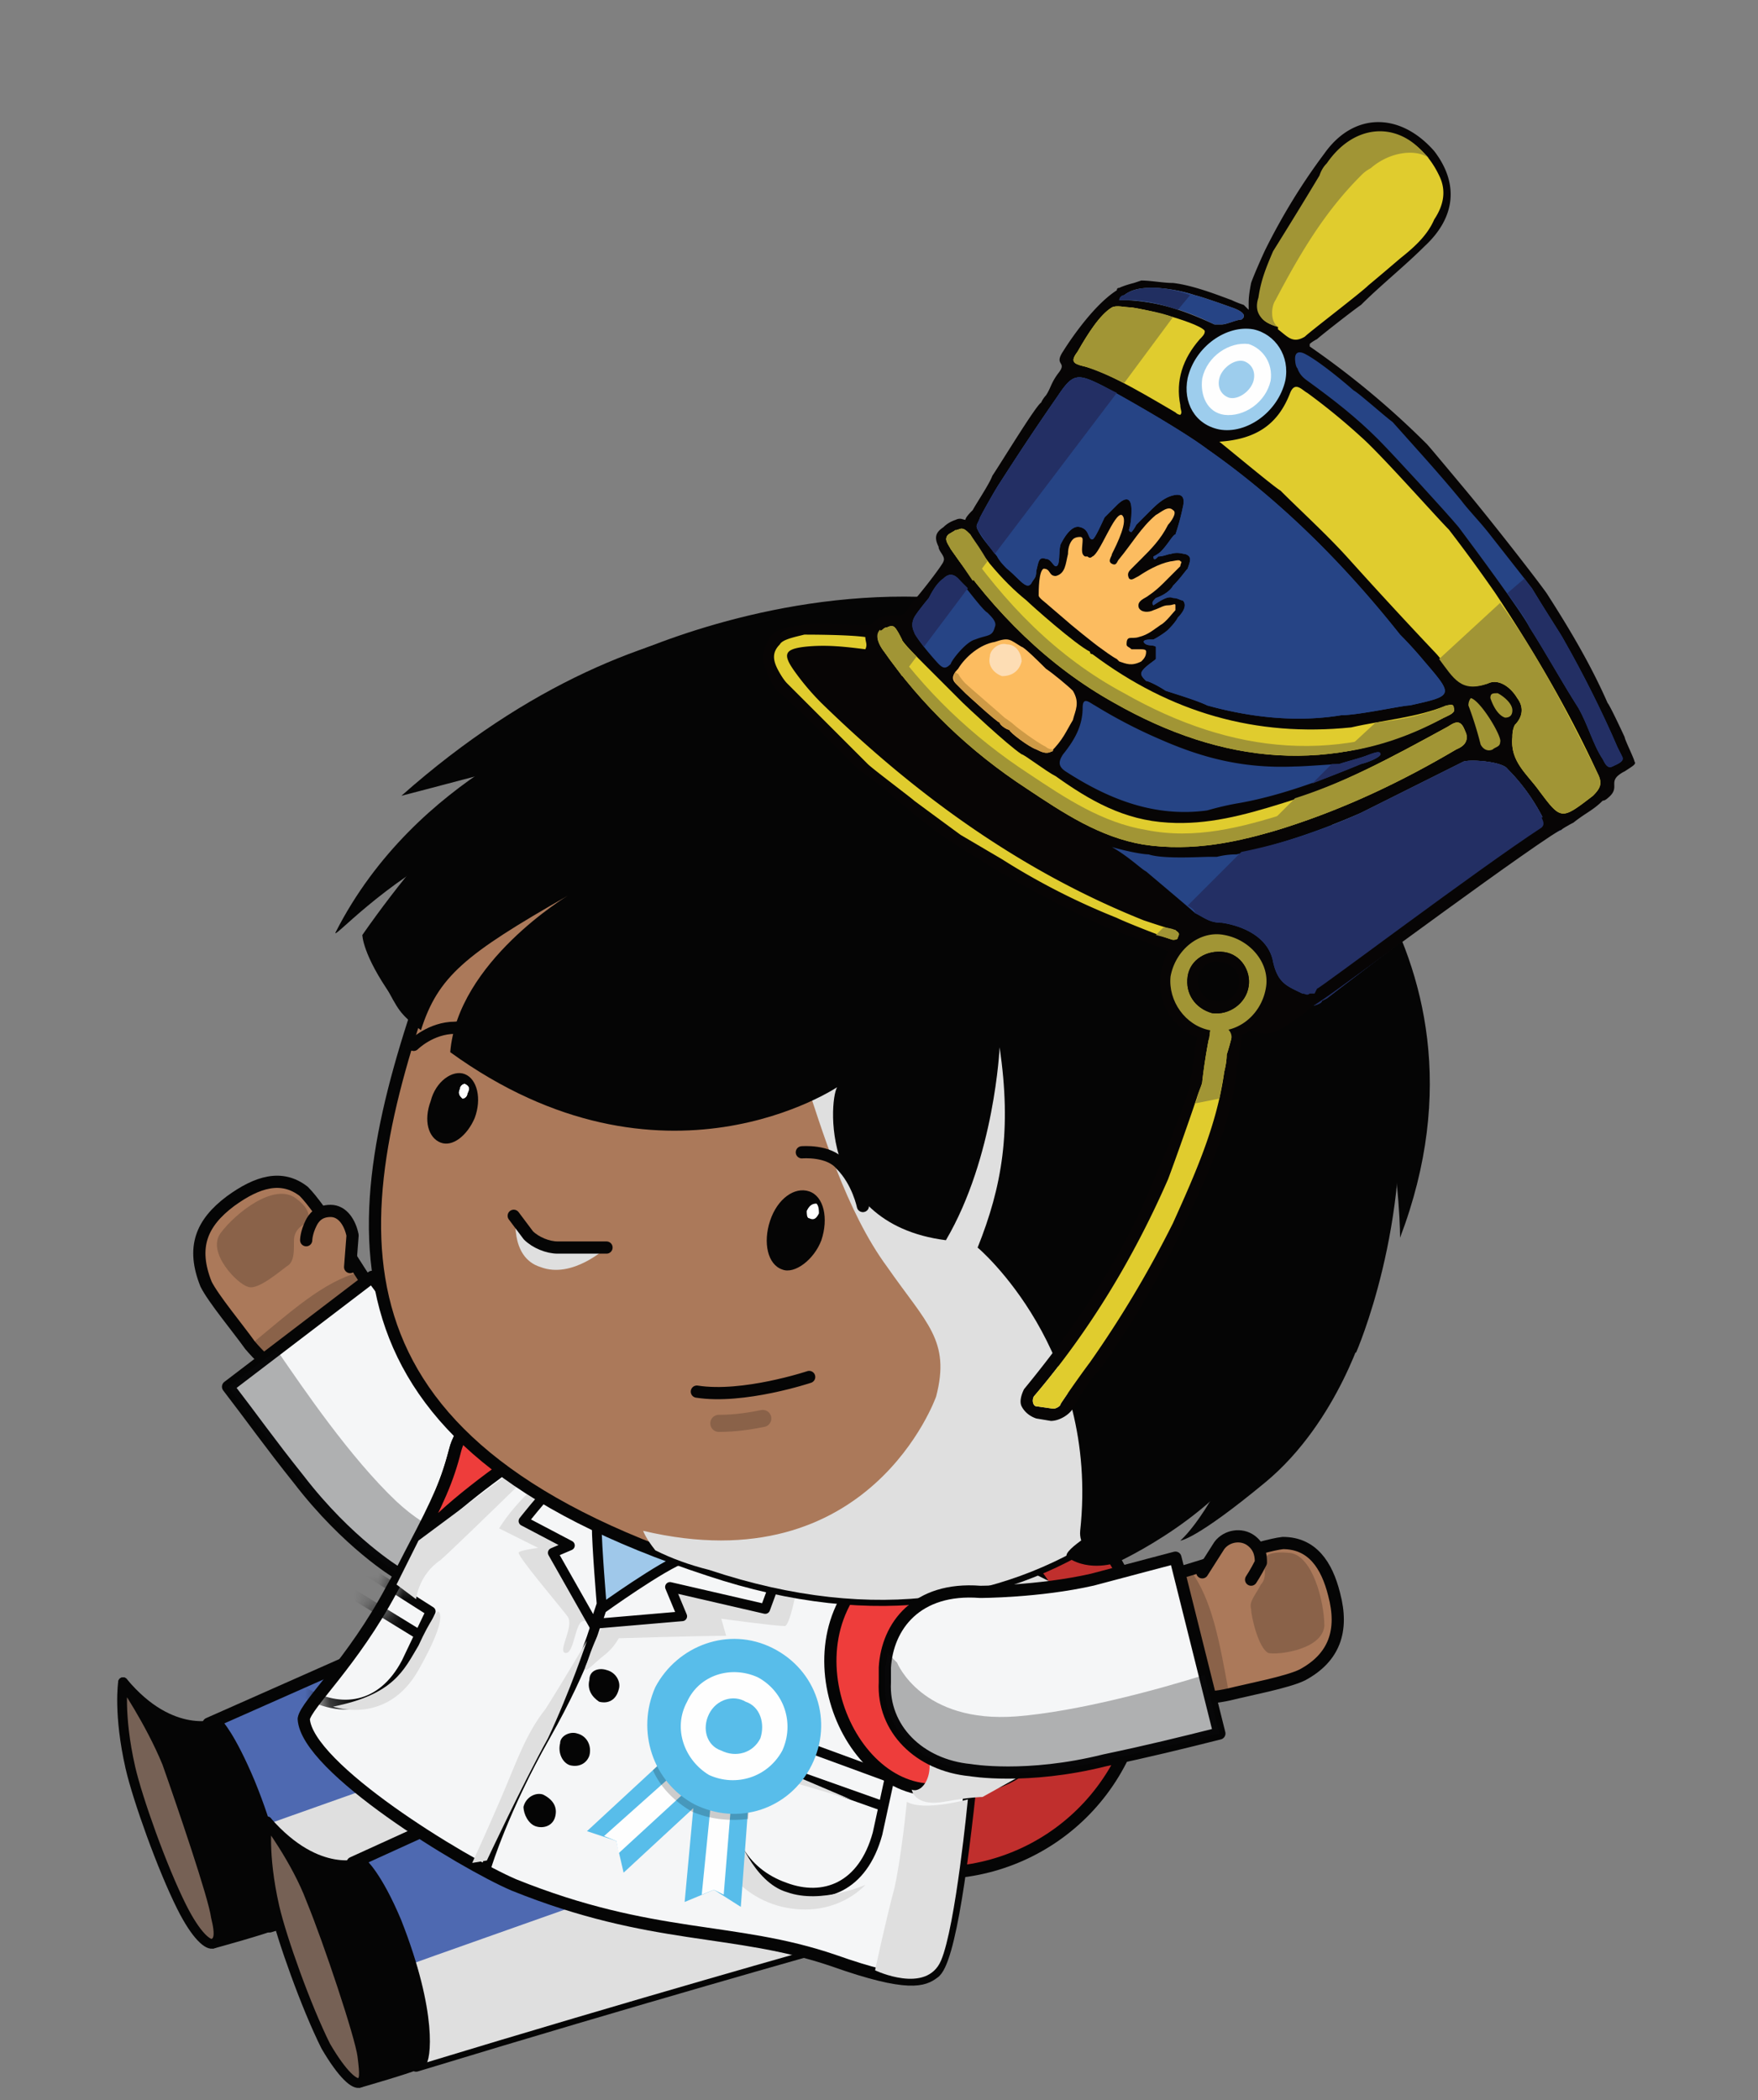 <svg xmlns="http://www.w3.org/2000/svg" width="72" height="86" fill="none" viewBox="0 0 72 86">
  <rect x="0" y="0" width="72" height="86" fill="#808080" stroke="none"/>
  <g class="5-25-ilus">
    <g class="ilustracion">
      <g class="cuerpo">
        <g class="&lt;Group&gt;">
          <g class="&lt;Group&gt;">
            <g class="&lt;Group&gt;">
              <g class="&lt;Group&gt;">
                <path fill="#AB795A" stroke="#050505" stroke-linecap="round" stroke-linejoin="round" stroke-width=".5" d="M14.94 52.388c-.4-.6-1.8-2.9-2.5-3.6-.9-.7-1.9-.4-3 .4-1.2.9-1.6 1.9-1 3.4.3.6 1.3 1.8 1.8 2.5.6.7 2.1 2.3 4 1 1.9-1.3 1.2-3.1.7-3.7Z" class="&lt;Path&gt;"/>
                <path fill="#050505" d="M10.24 55.088c.6.7 2.1 2.3 4 1 1.9-1.3 1-3.3.5-4-1.5.4-2.8 1.6-4.5 3Z" class="&lt;Path&gt;" opacity=".2" style="mix-blend-mode:multiply"/>
              </g>
            </g>
            <g class="&lt;Group&gt;">
              <g class="&lt;Path&gt;">
                <path fill="#AB795A" d="m14.34 51.888.1-1.3c-.1-.5-.4-1-.9-1s-.7.3-.8.5c-.2.4-.2.7-.2.7"/>
                <path stroke="#050505" stroke-linecap="round" stroke-linejoin="round" stroke-width=".5" d="m14.34 51.888.1-1.3c-.1-.5-.4-1-.9-1s-.7.3-.8.5c-.2.4-.2.7-.2.7"/>
              </g>
            </g>
            <path fill="#050505" d="M12.54 50.088s-.5.2-.5.7c0 .5 0 .8-.2 1-.3.2-1.3 1.1-1.7.9-.4-.1-1.7-1.4-1.1-2.2.6-.8 2.2-2.1 3.1-1.4.8.6.4 1 .4 1Z" class="&lt;Path&gt;" opacity=".2" style="mix-blend-mode:multiply"/>
          </g>
        </g>
        <g class="&lt;Group&gt;">
          <path fill="#F5F6F7" stroke="#050505" stroke-linecap="round" stroke-linejoin="round" stroke-width=".5" d="M9.34 56.788c1 1.3 1.7 2.3 2.9 3.8 2 2.6 4 3.8 4 3.8 1.8 1.2 3.9.9 5-.6l.3-.5c1-1.3 1.1-3.3-.9-4.8 0 0-1.9-1.5-3.3-3.4l-2.1-2.8-5.9 4.5Z" class="&lt;Path&gt;"/>
          <path fill="#0A0C0F" d="M9.34 56.788c1 1.3 1.7 2.3 2.9 3.8 2 2.6 4 3.8 4 3.8 1.8 1.2 3.9.9 5-.6l.3-.5c.133-.134.266-.3.4-.5-.4.1-.6.1-.6.1s-2.3 1.2-5.1-1.4c-1.9-1.8-3.8-4.6-4.9-6.2l-2 1.5Z" class="&lt;Path&gt;" opacity=".3"/>
        </g>
        <g class="&lt;Group&gt;">
          <path fill="#4E69B1" stroke="#050505" stroke-linecap="round" stroke-linejoin="round" stroke-width=".5" d="m16.44 67.088-7.9 3.5s-.6 5 2.5 8.3c9.2-2.8 16.8-4.9 16.8-4.9s1.1-1.6-3.2-4.2c-3.7-2.4-8.2-2.7-8.2-2.7Z" class="&lt;Path&gt;"/>
          <path fill="#DFDFDF" d="M24.74 69.788c-4.1 1.5-13.5 4.8-15.7 5.6.4 1.2 1 2.4 2 3.5 9.2-2.8 16.8-4.9 16.8-4.9s1.1-1.6-3.1-4.2Z" class="&lt;Path&gt;" style="mix-blend-mode:multiply"/>
          <g class="&lt;Group&gt;">
            <path fill="#050505" stroke="#050505" stroke-linecap="round" stroke-linejoin="round" stroke-width=".4" d="M8.94 70.588s-1.9.7-3.9-1.7l3.7 10.7s2.2-.6 2.6-.8c.1 0 .5-1.9-1.1-5.8-.8-1.9-1.3-2.4-1.3-2.4Z" class="&lt;Path&gt;"/>
            <path fill="#766155" stroke="#050505" stroke-linecap="round" stroke-linejoin="round" stroke-width=".4" d="M5.04 68.888s1.1 1.6 1.8 3.3c.6 1.7 1.9 5.5 2 6.3.2.8.1 1-.1 1.1-.2.1-.7-.3-1.3-1.5-.8-1.6-1.8-4.4-2.1-5.7-.5-2.2-.3-3.5-.3-3.5Z" class="&lt;Path&gt;"/>
          </g>
        </g>
        <g class="&lt;Group&gt;">
          <path fill="#4E69B1" stroke="#050505" stroke-linecap="round" stroke-linejoin="round" stroke-width=".5" d="m22.34 72.688-7.9 3.6s-.5 5 2.6 8.3c9.2-2.8 16.7-4.9 16.7-4.9s1.2-1.6-3.1-4.2c-3.7-2.4-8.3-2.8-8.3-2.8Z" class="&lt;Path&gt;"/>
          <path fill="#DFDFDF" d="M30.74 75.488c-4.1 1.5-13.6 4.8-15.7 5.6.3 1.2 1 2.4 2 3.5 9.2-2.8 16.7-4.9 16.7-4.9s1.1-1.6-3-4.2Z" class="&lt;Path&gt;" style="mix-blend-mode:multiply"/>
          <g class="&lt;Group&gt;">
            <path fill="#050505" stroke="#050505" stroke-linecap="round" stroke-linejoin="round" stroke-width=".4" d="M14.84 76.288s-1.8.7-3.9-1.7l3.8 10.7s2.1-.6 2.5-.8c.2-.1.5-2-1-5.8-.8-1.9-1.4-2.4-1.4-2.4Z" class="&lt;Path&gt;"/>
            <path fill="#766155" stroke="#050505" stroke-linecap="round" stroke-linejoin="round" stroke-width=".4" d="M10.94 74.588s1.2 1.6 1.8 3.2c.7 1.7 2 5.6 2.1 6.4.1.8.1 1-.1 1.1-.2.1-.7-.3-1.4-1.5-.8-1.6-1.8-4.4-2.1-5.7-.5-2.2-.3-3.5-.3-3.5Z" class="&lt;Path&gt;"/>
          </g>
        </g>
        <g class="&lt;Group&gt;">
          <path fill="#C02F2D" stroke="#050505" stroke-linecap="round" stroke-linejoin="round" stroke-width=".5" d="M30.34 65.388c-1.6 4.4.7 9.3 5.1 10.8 4.5 1.6 9.3-.7 10.9-5.1 1.6-4.4-.7-9.3-5.2-10.9-4.4-1.5-9.2.8-10.8 5.2Z" class="&lt;Path&gt;"/>
          <g class="&lt;Group&gt;">
            <path fill="#F5F6F7" stroke="#050505" stroke-linecap="round" stroke-linejoin="round" stroke-width=".5" d="M30.84 58.287c-4.9-1.3-6.7-1.2-8-1.3-1.6-.1-3.8.8-4.2 2.4-.4 1.5-.8 2.5-2.6 5.7-1.6 3-3.5 4.7-3.6 5.3.1 2 6.5 5.9 8.6 6.8 5.7 2.3 9 1.7 13.1 3.1 3.1 1.1 3.7.8 4.1.5 1.3-.8 2.3-17.4 2.3-17.4s-.3-.6-1.3-1.5c-1.7-1.4-6.4-3.1-8.4-3.6Z" class="&lt;Path&gt;"/>
            <g class="&lt;Group&gt;">
              <path stroke="#050505" stroke-linecap="round" stroke-linejoin="round" stroke-width=".4" d="M29.94 72.988c-.5 2.1.5 3.7 2.2 4.3 1.6.6 3.2 0 3.8-2.2l.5-2.3-6-2.2-.5 2.4Z" class="&lt;Path&gt;"/>
              <g class="&lt;Path&gt;">
                <path fill="#EE3D3B" d="m30.04 71.788 6.2 2.2Z"/>
                <path stroke="#050505" stroke-linejoin="round" stroke-width=".4" d="m30.04 71.788 6.2 2.2"/>
              </g>
            </g>
            <g class="&lt;Group&gt;">
              <path fill="#050505" d="M25.34 69.188c-.1.4-.4.6-.8.5-.3-.2-.5-.5-.4-.9 0-.4.4-.5.7-.4.4.1.6.5.5.8Z" class="&lt;Path&gt;"/>
            </g>
            <g class="&lt;Group&gt;">
              <path fill="#050505" d="M24.14 71.888c-.1.3-.4.5-.8.4-.3-.1-.5-.5-.4-.9 0-.3.4-.5.7-.4.4.1.6.5.5.9Z" class="&lt;Path&gt;"/>
            </g>
            <g class="&lt;Group&gt;">
              <path fill="#050505" d="M22.74 74.388c-.1.4-.5.5-.8.4-.3-.1-.5-.5-.5-.8.1-.4.5-.6.8-.5.4.2.6.5.5.9Z" class="&lt;Path&gt;"/>
            </g>
            <g class="&lt;Path&gt;">
              <path fill="#FEFEFE" d="M24.44 66.388s-.4 1.7-2.1 4.7c-1.7 3-2.4 5.3-2.4 5.3"/>
              <path stroke="#050505" stroke-linecap="round" stroke-linejoin="round" stroke-width=".4" d="M24.44 66.388s-.4 1.7-2.1 4.7c-1.7 3-2.4 5.3-2.4 5.3"/>
            </g>
            <path fill="#9FC8EA" d="m24.84 66.088-.5-.3.5-5.1s.5-3.3 5.5-1.8c4.5 1.3.9 4.1-1.4 5.1-1.6.6-4.1 2.1-4.1 2.1Z" class="&lt;Path&gt;"/>
            <g class="Clip path group">
              <mask id="a" width="10" height="11" x="12" y="62" class="a" maskUnits="userSpaceOnUse" style="mask-type:luminance">
                <g class="cp259">
                  <path fill="#fff" d="m17.43 62.938-4.75 7.34 4.66 2.34 3.95-6.62-3.86-3.06Z" class="Vector"/>
                </g>
              </mask>
              <g class="&lt;Clip Group&gt;" mask="url(#a)">
                <g class="&lt;Group&gt;">
                  <path stroke="#050505" stroke-linecap="round" stroke-linejoin="round" stroke-width=".4" d="M11.14 64.688c-1 1.9-.2 3.6 1.3 4.6 1.5.9 3.2.7 4.2-1.2l1-2.1-5.5-3.5-1 2.2Z" class="&lt;Path&gt;"/>
                  <g class="&lt;Path&gt;">
                    <path fill="#EE3D3B" d="m11.54 63.487 5.7 3.5Z"/>
                    <path stroke="#050505" stroke-linejoin="round" stroke-width=".4" d="m11.54 63.487 5.7 3.5"/>
                  </g>
                </g>
              </g>
            </g>
            <path fill="#DFDFDF" d="M37.14 73.787s-.2 2.1-.5 3.5c-.4 1.5-.8 3.4-.8 3.4s2.1 1 2.7-.4c.6-1.4 1.1-6.6 1.1-6.6s-1.8.5-2.5.1Zm-13.1-5.699c-.3.7.3 0 .7-.3.4-.3.6-.7.6-.7s3.3-.1 4.4-.1l-.2-.7s2.2.3 2.6.3c.4 0 1.2-5.6 1.1-6.7 0 0-1.1 2.4-2.6 3.3-1.6.9-4.5 1.9-5.2 2.4-.6.6-1 1.3-1.4 2.5Z" class="&lt;Path&gt;" style="mix-blend-mode:multiply"/>
            <g class="&lt;Path&gt;">
              <path fill="#F5F6F7" d="M33.34 60.388c-.6 1.7-2 5.5-2 5.5l-3.9-.9.5 1.2-3.5.3.2-.6s2.5-1.8 3.4-2.1c.9-.3 3.9-1.8 4.6-4.1"/>
              <path stroke="#050505" stroke-linecap="round" stroke-linejoin="round" stroke-width=".4" d="M33.34 60.388c-.6 1.7-2 5.5-2 5.5l-3.9-.9.5 1.2-3.5.3.2-.6s2.5-1.8 3.4-2.1c.9-.3 3.9-1.8 4.6-4.1"/>
            </g>
            <path fill="#DFDFDF" d="M25.44 58.388s-3.5 1.8-5 4.2l1.6.8s-.8.1-.8.2c0 .2 1.7 2.2 2 2.6.3.4-.4 1.4-.1 1.5.4.1.4-1.4.8-1.3.3.1.1-1.6.1-1.6s-.8-3.1.1-4.1c1-1.1 1.3-2.3 1.3-2.3Z" class="&lt;Path&gt;" style="mix-blend-mode:multiply"/>
            <g class="&lt;Path&gt;">
              <path fill="#F5F6F7" d="M25.84 57.888c-1.9 1.2-4.4 4.4-4.4 4.4l1.9 1-.7.3 1.7 3 .3-.9s-.2-2.4-.2-3.2c0-.8.9-3.1 2.1-4.2"/>
              <path stroke="#050505" stroke-linecap="round" stroke-linejoin="round" stroke-width=".4" d="M25.84 57.888c-1.9 1.2-4.4 4.4-4.4 4.4l1.9 1-.7.3 1.7 3 .3-.9s-.2-2.4-.2-3.2c0-.8.9-3.1 2.1-4.2"/>
            </g>
            <path fill="#DFDFDF" d="M24.04 67.188s-1 1.7-1.7 2.8c-.8 1-1.2 2.2-1.8 3.6-.6 1.4-1.2 2.7-1.2 2.7l.6-.1s1.5-3.2 2.5-5c.9-1.9 1.6-4 1.6-4Zm-10.4 2.7s2.2.8 3.5-1.5c1.3-2.3.8-2.4.8-2.4s-.3.3-.8 1.4c-.6 1-1 2-3.5 2.5Zm16.7.7-.2 1.1 4.7 2s-3.6-1.1-4-1.1c-.3-.1-.7 1.4-.7 2.4 0 0 .7 2.1 2.1 2.5 1.4.5 3.2-.3 3.2-.3s-1.2 1.4-3.4.9c-2.1-.5-3.4-2.6-3-4.9 0 0 .1.6.2.9.2.4.5-3.4 1.1-3.5Z" class="&lt;Path&gt;" style="mix-blend-mode:multiply"/>
          </g>
          <path fill="#EE3D3B" stroke="#050505" stroke-linecap="round" stroke-linejoin="round" stroke-width=".5" d="M36.84 63.488c-5 2.5-2.6 9.6 1.2 9.8 7.3.5 5.2-7.2 5.2-7.2s-.8-4.3-6.4-2.6Zm-18.2-4.1c-.3 1.2-.7 2.1-1.7 4 0 0-1.2 2.3 0 .1 1.3-2.2 8-6.2 8-6.2-.2-.2-.9.1-1.2-.3h-.9c-1.6-.1-3.8.8-4.2 2.4Z" class="&lt;Path&gt;"/>
          <path fill="#DFDFDF" d="M39.84 63.388s-2.6-.7-4.3 1.4c0 0 1.4-.3 1.8 1.4.4 1.8-.6 3.4.3 4.8.9 1.4.2 2.5-.3 2.3 0 0 .1.7 1.3.5 1.1-.2 1.6-.2 1.6-.2l1.8-1 1.4-2-.2-5.7-3-1.5h-.4Zm-15.3-5.8s-5.7 5.6-6.5 6.3c-.9.6-1 1.6-1 1.6l-.8-.6.9-1.8 7.4-5.5Z" class="&lt;Path&gt;" style="mix-blend-mode:multiply"/>
          <g class="&lt;Group&gt;">
            <path fill="#AB795A" stroke="#050505" stroke-width=".5" d="M54.54 49.788c-3.5 10-11.7 19.1-25.5 14.5-16.2-5.3-15-14.2-11.5-24.2 3.6-9.9 14.6-15.1 24.7-11.6 10 3.6 15.9 11.4 12.3 21.3Z" class="&lt;Path&gt;"/>
            <g class="&lt;Group&gt;">
              <path fill="#DFDFDF" d="M54.54 49.788c3.6-9.9-2.3-17.7-12.3-21.3-4.8-1.7-9.8-1.4-14.1.5-.2.3-.2.5-.2.5s4.3 12.4 5 14.6c.7 2.1 1.7 5.5 3.4 7.8 1.6 2.3 2.6 3 2 5.3 0 0-2.7 7.7-12 5.5 0 0 .1.3.5.8.666.333 1.4.6 2.2.8 13.8 4.6 22-4.5 25.5-14.5Z" class="&lt;Path&gt;" style="mix-blend-mode:multiply"/>
            </g>
          </g>
          <g class="&lt;Group&gt;">
            <path fill="#DFDFDF" d="M24.84 51.088s-1.4 1.3-2.7.8c-1.3-.4-1-2.2-1-2.2s.4 1.1 1.1 1.3c.6.2 2.6.1 2.6.1Z" class="&lt;Path&gt;" style="mix-blend-mode:multiply"/>
            <path stroke="#050505" stroke-linecap="round" stroke-linejoin="round" stroke-width=".5" d="m21.04 49.788.6.8c.3.3.8.5 1.2.5h2" class="&lt;Path&gt;"/>
          </g>
          <g class="&lt;Group&gt;">
            <path stroke="#050505" stroke-linecap="round" stroke-linejoin="round" stroke-width=".5" d="M33.14 56.388s-2.7.9-4.6.6" class="&lt;Path&gt;"/>
            <path stroke="#050505" stroke-linecap="round" stroke-linejoin="round" stroke-width=".7" d="M31.24 58.088c-.5.1-1.1.2-1.8.2" class="&lt;Path&gt;" opacity=".2"/>
          </g>
          <path stroke="#050505" stroke-linecap="round" stroke-width=".5" d="M32.84 47.188s1.1-.1 1.6.5c.7.7.9 1.7.9 1.7m-15.2-6.7s-.7-.7-1.5-.6c-1 0-1.7.7-1.7.7" class="&lt;Path&gt;"/>
          <path fill="#050505" d="M17.64 45.088c-.3.8-.1 1.5.4 1.7.5.2 1.1-.3 1.4-1 .3-.8.1-1.6-.4-1.8-.5-.2-1.2.3-1.4 1.1Z" class="&lt;Path&gt;"/>
          <path fill="#FEFEFE" d="M19.14 44.788c0 .1-.1.2-.2.2-.1-.1-.2-.2-.1-.4 0-.1.1-.2.2-.2.2.1.2.2.1.4Z" class="&lt;Path&gt;"/>
          <path fill="#FEFEFE" d="M19.14 44.788c0 .1-.1.2-.2.2-.1-.1-.2-.2-.1-.4 0-.1.1-.2.2-.2.2.1.2.2.1.4Z" class="&lt;Path&gt;"/>
          <path fill="#050505" d="M33.64 50.788c-.3.8-1.1 1.4-1.6 1.2-.6-.2-.8-1.1-.5-2 .3-.9 1-1.4 1.6-1.2.6.2.8 1.1.5 2Z" class="&lt;Path&gt;"/>
          <path fill="#FEFEFE" d="M33.54 49.688c-.1.2-.2.3-.4.2-.1 0-.1-.2-.1-.3.1-.2.2-.3.4-.3.1.1.1.3.1.4Z" class="&lt;Path&gt;"/>
          <g class="&lt;Group&gt;">
            <path fill="#050505" d="M51.34 31.388s-2-4.2-4.9-6c-2.8-1.8-3.1-1.4-3.1-1.4s4.2 1.8 5.6 6.8" class="&lt;Path&gt;"/>
            <path fill="#050505" d="M55.14 35.088s-1.8-2.1.7-3.3c0 0-1.8-.6-2.3.3 0-1.3-.4-3.7-3.7-5.8 0 0 1.4 2.9-.8 2.7" class="&lt;Path&gt;"/>
          </g>
          <g class="&lt;Group&gt;">
            <path fill="#221E1F" d="M54.14 51.888s3.4-.7.1 4.4c-1.7 2.6-5.9 5.1-5.9 5.1l5.8-9.5Z" class="&lt;Path&gt;"/>
            <path fill="#050505" d="M23.84 29.488s-6.8 2.2-10.1 8.7c-.1.3 1.9-2 5.1-3.6m33.2-3.3s9.9 7.3 5.3 19.4c0 0 .1-8.4-5.3-19.4Z" class="&lt;Path&gt;"/>
            <path fill="#050505" d="M46.14 39.988c-.4-.2-1.5 11.6 3.6 13.7 2.4-3.7 1.1-8.3 1.1-8.3 1.3 4 .5 7.6-.2 8.7.9.4 3.3 1.3 4.9 1.3 0 0 9.3-21.1-14.4-28.9 0 0-14-5.8-26.3 11.8 0 0 0 .8 1.2 2.5 1 1.4 5.1-7.3 6.3-6.4" class="&lt;Path&gt;"/>
            <path fill="#050505" d="M38.44 25.788c-2.3-.5-11.5-2.5-22 6.8 0 0 24.4-6.3 22-6.8Z" class="&lt;Path&gt;"/>
            <path fill="#050505" d="M24.74 27.288s18.4-9.6 29.6 6.4c11.1 16.1-29.6-6.4-29.6-6.4Zm31.2 26.9s-1.1 4-4.1 6.5c-2.9 2.4-3.5 2.4-3.5 2.4s1.6-1.3 3.3-6.3m-5.9 7.2s-1.1.4-2-.2c-.4-.2 1.3-1.2 1.3-1.2l.7 1.4Z" class="&lt;Path&gt;"/>
            <path fill="#050505" d="M35.04 26.788s-9.7-4.2-19.8 12.1c0 0-.2 0 .5 1.4.6 1.1.6 1.2 1.5 1.9.7-2.2 1.8-3.1 6-5.5 0 0-4.5 2.7-4.8 6.4 8.7 6.3 15.9 1.4 15.9 1.4-.3-.1-1.1 5.6 4.4 6.3 2-3.4 2.2-7.9 2.2-7.9.5 3.4.1 5.7-.9 8.2.6.4 2.5.4 3.7.3 0 0 8.1-19.3-8.7-24.6Z" class="&lt;Path&gt;"/>
            <path fill="#050505" d="M43.74 51.388s5.2 2.2.6 11.9l8.7-4.8s7.2-9.4 2.7-19.3-6.4-4.3-6.4-4.3l-4.4.9-1.2 15.6Z" class="&lt;Path&gt;"/>
            <path fill="#050505" d="M40.04 51.088s5 4.2 4.2 11.6c-.1 1.1 1.5 1.3 1.5 1.3s4.4-2 5.9-5.1c1.5-3.1-4.9-9.9-4.9-9.9l-6.7 2.1Z" class="&lt;Path&gt;"/>
          </g>
        </g>
        <g class="&lt;Group&gt;">
          <g class="&lt;Group&gt;">
            <g class="&lt;Group&gt;">
              <g class="&lt;Group&gt;">
                <path fill="#AB795A" stroke="#050505" stroke-linecap="round" stroke-linejoin="round" stroke-width=".5" d="M48.34 64.388c.8-.2 3.3-1.1 4.2-1.2 1.2 0 1.8.9 2.1 2.1.4 1.5 0 2.6-1.3 3.3-.6.3-2.2.6-3 .8-.9.2-3.1.5-3.8-1.7-.6-2.3 1.1-3.1 1.8-3.3Z" class="&lt;Path&gt;"/>
                <path fill="#050505" d="M50.34 69.388c-.9.2-3.1.5-3.8-1.7-.6-2.3 1.4-3.2 2.2-3.4.9 1.2 1.2 2.9 1.6 5.1Z" class="&lt;Path&gt;" opacity=".2" style="mix-blend-mode:multiply"/>
              </g>
            </g>
            <g class="&lt;Group&gt;">
              <g class="&lt;Path&gt;">
                <path fill="#AB795A" d="m49.24 64.388.7-1.1c.3-.4.9-.5 1.3-.2s.4.7.4.9c-.2.4-.4.7-.4.7"/>
                <path stroke="#050505" stroke-linecap="round" stroke-linejoin="round" stroke-width=".5" d="m49.24 64.388.7-1.1c.3-.4.9-.5 1.3-.2s.4.7.4.9c-.2.4-.4.7-.4.7"/>
              </g>
            </g>
            <path fill="#050505" d="M51.74 63.988s.2.6-.1.9c-.2.4-.5.7-.4 1 0 .3.3 1.6.7 1.8.3.1 2.2-.1 2.3-1.1 0-1-.5-3-1.5-3-1.1-.1-1 .4-1 .4Z" class="&lt;Path&gt;" opacity=".2" style="mix-blend-mode:multiply"/>
          </g>
        </g>
        <g class="&lt;Group&gt;">
          <path fill="#F5F6F7" stroke="#050505" stroke-linecap="round" stroke-linejoin="round" stroke-width=".5" d="M49.94 70.988c-1.6.4-2.8.7-4.7 1.1-3.2.8-5.5.4-5.5.4-2.1-.2-3.6-1.7-3.5-3.6v-.6c.1-1.7 1.3-3.3 3.9-3.1 0 0 2.4 0 4.6-.5 1.5-.4 3.4-.9 3.4-.9l1.8 7.2Z" class="&lt;Path&gt;"/>
          <path fill="#0A0C0F" d="M49.94 70.987c-1.6.4-2.8.7-4.7 1.1-3.2.8-5.5.4-5.5.4-2.1-.2-3.6-1.7-3.5-3.6v-.6c.066-.2.1-.4.1-.6l.4.4s1 2.5 4.9 2.2c2.5-.2 5.8-1.1 7.7-1.7l.6 2.4Z" class="&lt;Path&gt;" opacity=".3"/>
        </g>
      </g>
      <g class="sombrero">
        <g class="&lt;Group&gt;">
          <path fill="#070505" fill-rule="evenodd" d="M50.24 41.688h.1c.4.1.6.5.5.9 0 .2-.034.367-.1.5v.2a.887.887 0 0 1-.1.4v.3c-.3 2.3-1.3 4.4-2.2 6.3a36.6 36.6 0 0 1-3.4 5.8l-.2.2c-.3.4-.7 1-.9 1.4-.2.3-.6.5-.9.5l-.6-.1c-.3-.1-.5-.3-.6-.5-.1-.2 0-.5.1-.7 2.3-2.8 4.2-5.7 5.4-8.8.266-.533.7-1.633 1.3-3.3l.1-.3v-.3c.066-.134.1-.3.1-.5.066-.467.133-.9.2-1.3.1-.5.4-.8.9-.8h.2l.1.1Zm-.2.4h-.1c-.3 0-.4 0-.4.3a22.26 22.26 0 0 0-.3 1.9c0 .1-.1.3-.2.6-.3.9-.9 2.6-1.2 3.4-1.4 3.2-3.2 6.2-5.5 8.9-.1.2 0 .4.1.4l.7.1c.1 0 .3-.1.3-.2.4-.6.9-1.3 1.2-1.7 1.266-1.8 2.4-3.7 3.4-5.7.9-2 1.8-4 2.1-6.2.066-.267.1-.5.1-.7.066-.2.133-.433.2-.7 0-.2-.1-.3-.2-.4h-.2Z" class="&lt;Compound Path&gt;" clip-rule="evenodd"/>
          <path fill="#E0CC2E" d="M50.44 42.488c0-.2-.1-.3-.2-.4h-.3c-.3 0-.4 0-.4.3a22.26 22.26 0 0 0-.3 1.9c0 .1-.1.3-.2.6-.3.9-.9 2.6-1.2 3.4-1.4 3.2-3.2 6.2-5.5 8.9-.1.2 0 .4.1.4l.7.1c.1 0 .3-.1.3-.2.4-.6.9-1.3 1.2-1.7 1.266-1.8 2.4-3.7 3.4-5.7.9-2 1.8-4 2.1-6.2.066-.267.1-.5.1-.7.066-.2.133-.433.2-.7Z" class="&lt;Path&gt;"/>
          <path fill="#A19535" d="M54.04 13.388c-.2.1-.4.2-.6.4-.467.333-.834.233-1.1-.3.6.1 1.2-.1 1.7-.5.6-.6 1.3-1.1 1.9-1.6.9-.7 1.7-1.4 2.3-2.3.7-.9.6-1.7-.2-2.5-.5-.4-1-.3-1.8.4a1.568 1.568 0 0 0-.4.3c-1.5 1.4-2.5 3.2-3.5 5-.2.4-.1.8 0 1.1-.7-.1-.9-.5-.7-1.1.1-.7.3-1.3.7-1.9l1.8-3.2a1.52 1.52 0 0 1 .3-.4c1.3-1.9 3.5-1.7 4.5.4.3.6.2 1.2-.2 1.8-.3.7-.9 1.2-1.4 1.6-.734.666-1.467 1.3-2.2 1.9-.2.2-.6.4-.5.8l-.2.2c-.1-.3-.1-.3-.4-.1Z" class="&lt;Path&gt;"/>
          <g class="&lt;Group&gt;">
            <path fill="#070505" d="M49.54 42.188h.1l-1.6-1.3c.2.6.8 1.1 1.5 1.3Z" class="&lt;Path&gt;"/>
          </g>
          <g class="&lt;Group&gt;">
            <path fill="#070505" fill-rule="evenodd" d="M51.34 13.488c.9.2 1.5 1.1 1.3 2.1-.3 1.3-1.6 2.2-2.7 2-1-.2-1.5-1.1-1.3-2.1.3-1.3 1.6-2.2 2.7-2Zm-7.2.9c1-1.8 2.3-2.1 4.3-1.2.3.1.7.2.9.4-.8.9-1.3 1.8-1 3 0 .1.1.3 0 .4-.1.1-.2 0-.2-.1l-1.2-.8c-.3-.1-1.9-1-2.6-1.1-.4-.1-.5-.2-.2-.6Zm-3.3 5.8c.9-1.3 1.7-2.7 2.5-4 .6-.9.8-.9 1.8-.4.2.1 3.1 1.7 4.3 2.6 3 2.1 5.6 4.7 7.9 7.6.333.333.666.7 1 1.1 1.2 1.4 1.2 1.4-.6 1.8-.3 0-2.4.4-3.2.5a13.53 13.53 0 0 1-4.9-.5c-.5-.1-1.8-.7-1.9-.7-.1-.1-.3-.1-.4-.2-.2-.1-.6-.1-.6-.4 0-.3.3-.4.6-.4l.2-.2.1-.1c-.3-.8.3-1.1.6-1.6.3-.3.9-.7-.1-.9-.3 0-.2-.2-.1-.4l.5-.5c.4-.7.4-.7-.3-.9-.4-.1-.3-.2-.2-.5.1-.4.3-.9.4-1.3.1-.4 0-.6-.4-.5-.6.2-1 .6-1.5.9-.2 0-.2-.1-.2-.3 0-.6-.3-.4-.6-.2-.4.4-.6.9-1.3.5-.3-.1-.6.5-.8.8-.2.2-.3.5-.7.5-.3-.1-.5.3-.6.6-.4.7-.5.8-1.1.1a.654.654 0 0 0-.3-.3c-.8-.9-.9-1.7-.1-2.7Zm-1.9 1.7.1-.1c.2-.3.5-.1.7.1l.8 1.2a60.759 60.759 0 0 0 2.1 2 .654.654 0 0 0 .3-.3l-.2-.2c-.1-.6-.1-.6 0-1.2.3 0 .2.4.5.4.3-.6.4-1.3 1-1.8 0 .066.033.1.1.1 0 .3-.3.7 0 .8.4.1.5-.4.6-.6.3-.3.5-.7.9-.9.1.5-.1.9-.3 1.3 0 .1-.2.3 0 .4.2.1.2-.1.3-.2.5-.6.9-1.3 1.6-1.7.1-.1.3-.3.5-.2-.1.9-.7 1.4-1.2 1.9l-.4.4c-.1.1-.2.2-.1.4.1.1.2 0 .4-.1.4-.3.9-.5 1.5-.5-.2.7-.7.9-1.1 1.3-.1.1-.5.2-.4.5.1.2.4.1.6.1.3 0 .5-.1.8-.1-.4.7-.9.9-1.4 1.2-.2.1-.5-.1-.5.3 0 .2.3.1.5.2.133.066.233.1.3.1-.1.4-.4.3-.6.4-.2.133-.367.133-.5 0l-.1-.1c-.267 0-.467-.1-.6-.3v-.1c-.2 0-.4.1-.4.2 3.2 2.4 6.7 3.4 10.6 3 1.3-.3 2.7-.4 3.9-.9.1 0 .3-.1.3.1.1.2-.2.3-.4.4-4.6 2.4-9.1 1.9-13.5-.6-2.7-1.5-4.9-3.7-6.7-6.3-.1-.2-.3-.4 0-.6Zm20.7 8.8c-2.2 1.3-4.5 2.4-7 3.2-1.9.6-3.8 1-5.8.7-1.8-.3-3.3-1.3-4.8-2.3-2.3-1.5-4.3-3.4-5.9-5.7-.3-.3-.3-.7.2-.9.4-.1.5.2.6.5.4.2.6.6.9 1l1.4 1.4.2.2.4.4c0-.2.033-.367.1-.5-.134 0-.234-.067-.3-.2l-.1-.1-.2-.2c-.067 0-.134-.067-.2-.2-.2-.2-.1-.4.1-.6a2.14 2.14 0 0 1 1.4-1c.6-.1 1.1-.1 1.5.4.2.2.5.4.7.6 1.4 1.1 1.4 2.2.2 3.4-.3.3-.7-.1-.9.2 1.7 1.3 3.5 2.5 5.7 2.7 1.6.1 3.1-.3 4.7-.8 2.3-.7 4.5-1.9 6.7-3.1.2-.1.5-.4.7 0 .2.4.2.7-.3.9Zm-21.7-6.2h.1c.8-1.3.9-1.3 1.8 0l.1.1c.2.5 1 .7.8 1.1-.1.4-.8.5-1.2.7l-.1.1c-.067 0-.134.033-.2.1l-.1.1-.1.1c-.2.7-.5.6-.8.1-.067 0-.1-.034-.1-.1-1-1.1-1-1.1-.2-2.3Zm6.4 4.5c0-.5.3-.2.5-.1.866.533 1.766 1 2.7 1.4 2 .9 3.9 1.1 6 1.1.2 0 .6-.2.6.2.1.3-.3.3-.5.4-.534.2-1.034.366-1.5.5-.2.2-.467.3-.8.3-.6.133-1.234.266-1.9.4-2.2.3-4.1-.5-5.8-1.6-.3-.2-.3-.4-.1-.7.4-.5.8-1.1.8-1.9Zm20.9 3.6c-1.3 1-1.3 1-2.2-.2-.5-.7-1.2-1.2-1.1-2.2 0-.1 0-.3.1-.5.3-.3.4-.7.1-1.1-.3-.5-.8-.8-1.2-.6-1.2.4-1.6-.4-2.1-1.2-1.2-1.267-2.4-2.567-3.6-3.9-1-1.2-2.2-2.2-3.3-3.2a376.84 376.84 0 0 0-.2-.2.654.654 0 0 1-.3-.3c-.067 0-.134-.034-.2-.1-.4-.3-.8-.6-1.3-1 1.5-.1 2.4-.7 2.9-2 .2-.5.5-.1.7 0 1.6 1.2 3.066 2.566 4.4 4.1 1.2 1.3 2.3 2.6 3.3 4.1 1.6 2.4 3 4.8 4.2 7.4.2.4.1.6-.2.9Zm.8-1.2c-.2.1-.3-.1-.4-.3-.4-.6-.6-1.4-1-2.1-1-1.7-2-3.4-3.1-5-1.1-1.4-2-2.9-3.3-4.1-1.4-1.6-2.9-3.1-4.7-4.3-.3-.2-.4-.4-.5-.8v-.1c0-.1.1-.2.2-.1h.2c.6.466 1.166.933 1.7 1.4.6.5 1.8 1.5 2.1 1.8.9.9 3.2 3.7 3.6 4.2 0 0 2 2.7 2.3 3.2a58.706 58.706 0 0 1 2.9 5.3l.2.4c.1.2 0 .4-.2.5Zm-4.9-.7c-.2.1-.4 0-.5-.2a14.81 14.81 0 0 0-.5-1.6c0-.2.1-.3.1-.3.4.1 1.3 1.6 1.2 1.8 0 .2-.2.2-.3.3Zm.5-1.3c-.3-.1-.4-.3-.4-.6-.1-.2.1-.2.3-.2.2.066.333.233.4.5 0 .2-.1.3-.3.3Z" class="&lt;Compound Path&gt;" clip-rule="evenodd"/>
            <path fill="#070505" fill-rule="evenodd" d="M66.54 31.588a1.165 1.165 0 0 0-.3.2c-.3.3.1.5-.4.9 0 0-.1.1-.2.1-.4.4-.7.5-1.2.9 0 0-.4.2-.5.3-.2.1-.6-.1-.7-.4-.4-.8-.9-1.5-1.5-2.1-.2-.3-1.5-.4-1.8-.3l-4.2 2.1a28.622 28.622 0 0 1-5.1 1.7c-.267 0-.534.033-.8.1h-.3c-.4 0-1.3.3-2.3.1-.3-.1-.6-.3-.7 0-.1.3.3.3.5.5l1.6 1.4c.066.066.166.133.3.2l.3.3c.333.133.666.2 1 .2.8 0 1.9.8 1.9 1.4.1.9.6 1.2 1.2 1.5.2.1.5.1.5.4 0 .066-.034.1-.1.1 0 .066-.034.1-.1.1l-.2.2c-.067 0-.1.033-.1.1-.067 0-.134.033-.2.1-.5.3-1 .9-1.9.5l-.6.2-1-.2c1 .1 2-.6 2.2-1.7.2-1-.6-2-1.7-2.2-.7-.1-1.4.2-1.8.7 0 .1-.4 0-.7-.1-.1-.1-1-.4-1.1-.5-.6-.2-.5-.4-1.4-.9-.7-.4-1.4-.8-2.1-1.1 1 .533 2.066 1 3.2 1.4.2.1 1.4.5 1.5.5.1.2.4.4.5.1.1-.2-.1-.3-.2-.3s-1.3-.5-1.7-.7c-4.8-2-9-4.9-12.7-8.6-.4-.4-.767-.834-1.1-1.3-.5-.7-.4-.9.4-1 .9-.1 1.7 0 2.5.1.1-.2 0-.3 0-.5.2-.6.5-.9 1.2-.9.4.1.5-.2.7-.5.3-.3 1.3-1.6 1.3-1.7.1-.2-.2-.4-.2-.6-.2-.4-.1-.6.2-.8.133-.134.3-.234.5-.3.2-.1.3 0 .4 0 0-.1.2-.3.3-.4.1-.2.7-1.1.8-1.4.4-.6 1.8-2.9 2-3a1.15 1.15 0 0 1 .2-.3c.2-.3.2-.5.5-.9.4-.5-.2-.3.2-.9 0 0 1.1-1.8 2.2-2.5 0-.067.033-.1.1-.1 0 0 .2-.1.6-.2l.3-.1c.4 0 .9.1 1.3.1.9.1 2.1.6 2.4.7.133.066.3.133.5.2l.2.2v-.3c0-.2.033-.467.1-.8.1-.3.5-1.2.6-1.4.7-1.4 1.5-2.7 2.4-3.9 1.2-1.7 3.1-1.7 4.5-.1 1 1.3.9 2.7-.4 3.9-.8.8-1.8 1.6-2.6 2.4-.3.2-1.7 1.3-1.8 1.4 0 0-.2.1-.3.2v.1a34.707 34.707 0 0 1 4.8 4c.1.1 1.6 1.9 1.6 1.9 1 1.2 2.8 3.5 3.3 4.2.9 1.4 1.8 2.9 2.5 4.5.1.1.7 1.4.7 1.4 0 .1.4.9.4 1 .1.1-.1.2-.4.4Zm-25.5 3.6s.9.5 2 1.2l-2-1.2Zm9.4-22.6s-1.1-.4-1.5-.5c-.6-.2-1.3-.3-1.7-.3-.4 0-1 0-1.4.5 1.6 0 2.8.5 3.9 1h.3c.2 0 .6-.2.8-.2.3-.2-.1-.4-.4-.5Z" class="&lt;Compound Path&gt;" clip-rule="evenodd"/>
            <path fill="#070505" fill-rule="evenodd" d="M52.24 40.588c-.1.6-.4 1.2-1 1.6-.5.3-1.1.5-1.7.4h-.1c-1.2-.2-2.1-1.4-1.9-2.7.1-.7.4-1.2.9-1.6.6-.4 1.2-.5 1.8-.4 1.4.2 2.2 1.4 2 2.7Zm-2.1-2.3c-1-.2-2 .6-2.2 1.7-.1 1 .6 2 1.6 2.2 1.1.1 2.1-.6 2.3-1.7.2-1-.6-2-1.6-2.2h-.1Zm-.5 3.2c-.7-.2-1.1-.8-1-1.5.1-.7.8-1.1 1.5-1 .7.1 1.1.8 1 1.4-.1.7-.7 1.2-1.4 1.1h-.1Zm1.1-1.1c.1-.5-.2-.9-.7-1-.5-.1-.9.2-1 .7 0 .2.066.4.2.6.133.2.3.3.5.3.5.1.9-.2 1-.6Z" class="&lt;Compound Path&gt;" clip-rule="evenodd"/>
          </g>
          <path fill="#070505" fill-rule="evenodd" d="M35.84 25.888v.1c.1.2.2.5 0 .8l-.2.3h-.2l-.3-.1c-.7 0-1.4-.1-2.1 0h-.3l.2.2c.266.4.633.833 1.1 1.3 4 4 8.3 6.9 13 8.7.3.1 1.1.5 1.2.5.1 0 .4.1.5.3 0 .1.1.3 0 .6-.2.2-.4.4-.7.4-.3-.1-2.4-.9-2.5-.9-1.6-.733-3.2-1.567-4.8-2.5l-1.6-1c-.2-.1-1.6-1.1-2-1.5 0 0-.4-.3-.7-.6-.5-.4-1-.8-1.2-.9l-2.4-2.4c-.4-.3-.7-.7-.9-.8-.3-.3-.5-.7-.5-.8-.3-.6-.2-1 .1-1.5.2-.267.633-.433 1.3-.5.3-.1 2 0 2.6 0h.3l.1.3Zm-2.9.1c-.4.1-.8.2-1 .4-.3.3-.3.6-.1 1 0 0 .2.4.5.6.5.6 3.1 3.2 3.2 3.3.3.2 1.8 1.4 1.9 1.5.4.3 1.9 1.4 1.9 1.4l1.7 1a28.329 28.329 0 0 0 4.7 2.4c.4.2 2.1.9 2.3.9h.1c.066 0 .1-.033.1-.1.1-.2 0-.2-.1-.3-.1 0-1-.3-1.3-.4-5-2-9.3-5.1-13.2-8.9-.4-.4-.767-.833-1.1-1.3-.5-.7-.4-.9.5-1 .8-.1 1.6 0 2.4.1.1-.2 0-.3 0-.5-.7-.1-2.3-.1-2.5-.1Z" class="&lt;Compound Path&gt;" clip-rule="evenodd"/>
          <path fill="#E0CC2E" d="M65.44 31.688c-1.2-2.6-2.6-5-4.2-7.4a64.188 64.188 0 0 0-1.9-2.6c-.5-.5-2.8-3.1-3.6-3.8a26.094 26.094 0 0 0-2.2-1.8c-.2-.1-.5-.5-.7 0-.5 1.3-1.4 1.9-2.9 2 .5.4 2.3 1.9 2.5 2 .9.9 1.9 1.8 2.8 2.8 1.2 1.333 2.4 2.633 3.6 3.9.7.8.9 1.6 2.1 1.2.4-.2.9.1 1.2.6.3.4.2.8-.1 1.1-.1.2-.1.4-.1.5-.1 1 .6 1.5 1.1 2.2.9 1.2.9 1.2 2.2.2.3-.3.4-.5.2-.9Z" class="&lt;Path&gt;"/>
          <path fill="#FCBC60" d="M42.54 24.388c0-.2 0-1 .2-1.1.3 0 .2.3.5.3.4-.1.4-.5.5-.9 0-.3.1-.5.2-.6.066-.067.166-.1.3-.1.1 0 .1.1.1.1 0 .3-.1.6.1.7h.1c.066.066.133.066.2 0 .3-.1.9-1.8 1.2-1.7.3.2-.2 1.2-.4 1.6 0 .1-.2.3 0 .4.2.1.2-.1.3-.2.5-.6.9-1.3 1.5-1.8.2-.1.5-.4.7-.2.2.1-.1.5-.2.6-.3.6-.7 1-1.1 1.4l-.4.4c-.1.1-.2.2-.1.4.1.1.2 0 .4-.1.3-.2.8-.5 1.3-.6.1 0 .4-.1.4 0 .1 0 0 .1 0 .2l-.7.7c-.2.2-.4.366-.6.5-.1.1-.5.2-.4.5.1.2.4.2.6.1.3-.1.4-.2.6-.2.2 0 .3-.1.3 0v.2c-.1.1-.4.5-.6.6-.3.2-.5.4-.9.5-.3.1-.5-.1-.5.3 0 .1.1.1.2.2h.3c.2 0 .3 0 .3.1 0 .2-.1.3-.2.4-.4.2-.6.1-.9 0l-.1-.1c-.2-.1-.6-.4-.6-.4-.3-.2-1.4-1.1-1.5-1.2l-.7-.6c-.1-.1-.4-.3-.4-.4Z" class="&lt;Path&gt;"/>
          <path fill="#9DCDED" d="M52.64 15.588c-.3 1.3-1.6 2.2-2.7 2-1-.2-1.5-1.1-1.3-2.1.3-1.3 1.6-2.2 2.7-2 .9.2 1.5 1.1 1.3 2.1Z" class="&lt;Path&gt;"/>
          <path fill="#FEFEFE" d="M52.04 15.588c-.2.9-1.1 1.5-1.9 1.4-.7-.1-1-.8-.9-1.5.2-.9 1.1-1.5 1.9-1.4.6.2 1 .8.9 1.5Z" class="&lt;Path&gt;"/>
          <path fill="#9DCDED" d="M51.34 15.588c-.1.4-.6.8-1 .7-.3-.1-.5-.4-.4-.8.1-.4.6-.8 1-.7.3.1.5.4.4.8Z" class="&lt;Path&gt;"/>
          <path fill="#A19535" fill-rule="evenodd" d="M51.84 40.488c-.2 1.1-1.2 1.9-2.3 1.7-1-.2-1.7-1.2-1.6-2.2.2-1.1 1.2-1.9 2.2-1.7 1.1.2 1.9 1.2 1.7 2.2Zm-2.2 1c.7.1 1.4-.4 1.5-1.1.1-.6-.3-1.3-1-1.4-.7-.1-1.4.3-1.5 1-.1.7.3 1.3 1 1.5Z" class="&lt;Compound Path&gt;" clip-rule="evenodd"/>
          <path fill="#264485" d="M60.94 21.788c-.4-.5-.8-.9-1.1-1.3-.9-1.1-2-2.3-2.8-3.2-.4-.3-1.4-1.2-1.6-1.3-.8-.7-1.6-1.3-2-1.5-.2-.1-.4-.1-.4.2 0 0 0 .3.1.4.066.2.2.366.4.5 1.1.8 2 1.5 2.9 2.4.6.6 2.8 3 3.3 3.6.6.8 2.6 3.5 2.9 4.1.7 1.1 1.3 2.2 2 3.3.4.7.6 1.5 1 2.1.1.2.2.4.4.3.2-.1.5-.2.4-.4l-.2-.4c-.6-1.4-1.4-3-2.2-4.4-.1-.2-.7-1.1-1.3-2.1-.3-.4-1.1-1.4-1.8-2.3Z" class="&lt;Path&gt;"/>
          <path fill="#A19535" d="M60.24 28.588c.4.1 1.3 1.6 1.2 1.8 0 .2-.2.2-.3.3-.2.1-.4 0-.5-.2a14.73 14.73 0 0 0-.5-1.6c0-.2.1-.3.1-.3Zm1.1-.2c.2.1.6.4.6.7 0 .2-.1.3-.3.3-.3-.1-.5-.5-.6-.8 0-.2.1-.2.3-.2Z" class="&lt;Path&gt;"/>
          <path fill="#E0CC2E" d="M59.94 29.788c-.2-.4-.5-.1-.7 0-2.2 1.2-4.4 2.4-6.7 3.1-1.6.5-3.1.9-4.7.8-1.8-.1-3.2-.9-4.6-1.9-.4-.2-1.3-.9-1.4-.9-.6-.4-2.3-2-2.4-2.1l-.2-.2-1.4-1.4c-.2-.2-.9-.9-.9-1-.1-.2-.2-.4-.3-.5-.067-.067-.167-.067-.3 0-.067 0-.134.033-.2.1-.3.2-.2.5 0 .8 1.6 2.3 3.6 4.2 5.9 5.7 1.5 1 3 2 4.8 2.3 2 .3 3.9-.1 5.8-.7 2.5-.8 4.8-1.9 7-3.2.5-.2.5-.5.3-.9Z" class="&lt;Path&gt;"/>
          <path fill="#A19535" d="M59.74 30.088c-2.2 1.3-4.5 2.4-7 3.2-1.9.6-3.8 1.1-5.8.7-1.8-.3-3.3-1.3-4.8-2.3-2.3-1.5-4.3-3.4-5.9-5.7l-.2-.2c-.2.2-.1.5.1.8 1.6 2.3 3.6 4.2 5.9 5.7 1.5 1 3 2 4.8 2.3 2 .3 3.9-.1 5.8-.7 2.5-.8 4.8-1.9 7-3.2.4-.2.5-.4.4-.7-.067.066-.167.1-.3.1Z" class="&lt;Path&gt;"/>
          <path fill="#264485" d="M39.24 23.688c-.2-.2-.4-.2-.6 0-.2.133-.4.4-.6.8 0 0-.5.6-.6.8-.1.2-.1.4 0 .6.1.3.9 1.2 1 1.3.2.2.3.2.5 0 0-.1.6-.9 1-1 .5-.2.7-.1.8-.5.1-.2-.1-.4-.3-.6-.2-.1-1-1.2-1.2-1.4Zm17.3 7.2c0-.2-.4 0-.7.1-.3.1-.7.2-1 .3-.2 0-1.4.1-1.8.1-2.2.1-3.9-.4-5.5-1.1a20.67 20.67 0 0 1-2.7-1.4c-.2-.1-.5-.4-.5.1 0 .8-.4 1.4-.8 1.9-.2.3-.2.5.1.7 1.7 1.1 3.6 1.9 5.8 1.6.466-.134.9-.233 1.3-.3 2.3-.4 4.7-1.5 5-1.6.4-.1.8-.3.8-.4Z" class="&lt;Path&gt;"/>
          <path fill="#E0CC2E" d="M59.54 28.988c0-.2-.2-.1-.3-.1-1.2.5-2.6.6-3.9.9-3.9.4-7.4-.6-10.6-3-.067 0-.1-.034-.1-.1-.6-.3-2.4-1.9-2.6-2.1-.5-.4-1-.9-1.5-1.5-.3-.4-.6-.8-.8-1.2-.2-.2-.3-.3-.5-.2-.1 0-.4.2-.4.2-.2.2 0 .4.1.6 1.8 2.6 4 4.8 6.7 6.3 4.4 2.5 8.9 3 13.5.6.2-.1.5-.2.4-.4Z" class="&lt;Path&gt;"/>
          <g class="&lt;Group&gt;">
            <path fill="#A19535" d="M46.04 28.388c-2.8-1.5-4.9-3.7-6.7-6.3-.1-.1-.2-.2-.2-.4-.1.1-.3.2-.3.2-.2.2 0 .4.1.6 1.8 2.6 4 4.8 6.7 6.3 4.4 2.5 8.9 3 13.5.6.2-.1.5-.2.4-.4-4.6 2.4-9.1 1.9-13.5-.6Z" class="&lt;Path&gt;"/>
          </g>
          <path fill="#E0CC2E" d="M49.34 13.588c.1-.2-1.7-.8-3-1-.3 0-.6-.1-.8 0-.5.3-1 1.1-1.4 1.8-.3.4-.2.5.2.6 1 .2 3.1 1.5 3.8 1.9.1.1.2.1.2.1.1-.1 0-.2 0-.4-.2-1 .1-1.9.8-2.7.1-.1.2-.2.2-.3Z" class="&lt;Path&gt;"/>
          <path fill="#264485" d="M49.44 28.888c1.8.5 3.7.7 5.5.4.7 0 2.5-.4 2.8-.4 1.8-.4 1.8-.4.6-1.8-.334-.4-.667-.767-1-1.1-2.3-2.9-4.9-5.5-7.9-7.6-1.2-.9-4.1-2.5-4.3-2.6-1-.5-1.2-.5-1.8.4-.9 1.3-1.5 2.2-2.4 3.6-.2.3-.7 1.2-.8 1.4-.1.3-.2.3-.1.5.2.4.5.7.8 1.1.1.2.3.4.4.5.5.4.8.9 1 .6.1-.2.2-.2.2-.5.1-.4.1-.6.4-.5.2 0 .3.3.4.3.2 0 .1-.6.2-.9.2-.4.5-.8.8-.7.4.1.3.5.5.5.1 0 .4-.7.5-.9l.5-.5c.3-.3.6-.4.6.2 0 .1 0 .5-.1.8 0 .1.1.1.1.1s.1-.1.2-.3l.5-.5c.3-.3.6-.6 1-.7.4-.1.5.1.4.5a9.24 9.24 0 0 1-.3 1.1c-.1 0-.3.4-.6.7-.1.1-.3.2-.3.2 0 .2.1.1.2 0 .2 0 .4-.1.5-.1.3-.1.5 0 .6 0 .3.1.2.3.1.6-.1.1-.3.4-.6.7-.1.2-.4.4-.7.5-.1.1-.2.2-.1.3.3-.2.6-.4.8-.3.2 0 .3.1.4.1.2.2 0 .5-.2.7-.067.133-.2.3-.4.5-.1.1-.4.3-.6.4-.2 0-.4 0-.4.1.1.2.4.1.5.2v.5c-.1.1-.6.4-.6.6 0 .1.1.2.2.3.1 0 .5.2.8.4.3.1 1.3.4 1.7.6Z" class="&lt;Compound Path&gt;"/>
          <path fill="#264485" d="M49.44 28.888c1.8.5 3.7.7 5.5.4.7 0 2.5-.4 2.8-.4 1.8-.4 1.8-.4.6-1.8-.334-.4-.667-.767-1-1.1-2.3-2.9-4.9-5.5-7.9-7.6-1.2-.9-4.1-2.5-4.3-2.6-1-.5-1.2-.5-1.8.4-.9 1.3-1.5 2.2-2.4 3.6-.2.3-.7 1.2-.8 1.4-.1.3-.2.3-.1.5.2.4.5.7.8 1.1.1.2.3.4.4.5.5.4.8.9 1 .6.1-.2.2-.2.2-.5.1-.4.1-.6.4-.5.2 0 .3.3.4.3.2 0 .1-.6.2-.9.2-.4.5-.8.8-.7.4.1.3.5.5.5.1 0 .4-.7.5-.9l.5-.5c.3-.3.6-.4.6.2 0 .1 0 .5-.1.8 0 .1.1.1.1.1s.1-.1.2-.3l.5-.5c.3-.3.6-.6 1-.7.4-.1.5.1.4.5a9.24 9.24 0 0 1-.3 1.1c-.1 0-.3.4-.6.7-.1.1-.3.2-.3.2 0 .2.1.1.2 0 .2 0 .4-.1.5-.1.3-.1.5 0 .6 0 .3.1.2.3.1.6-.1.1-.3.4-.6.7-.1.2-.4.4-.7.5-.1.1-.2.2-.1.3.3-.2.6-.4.8-.3.2 0 .3.1.4.1.2.2 0 .5-.2.7-.067.133-.2.3-.4.5-.1.1-.4.3-.6.4-.2 0-.4 0-.4.1.1.2.4.1.5.2v.5c-.1.1-.6.4-.6.6 0 .1.1.2.2.3.1 0 .5.2.8.4.3.1 1.3.4 1.7.6Z" class="&lt;Compound Path&gt;"/>
          <path fill="#232F64" d="M45.14 15.788c-1-.5-1.2-.5-1.8.4-.9 1.3-1.5 2.2-2.4 3.6-.2.3-.7 1.2-.8 1.4-.1.3-.2.3-.1.5.2.3.4.6.7 1l5-6.6-.6-.3Z" class="&lt;Path&gt;"/>
          <path fill="#A19535" d="M45.54 12.588c-.5.3-1 1.1-1.4 1.8-.3.4-.2.5.2.6.4.1 1.1.4 1.7.7l2-2.7c-.5-.2-1.2-.3-1.7-.4-.3 0-.6-.1-.8 0Zm16.6 16c.3.4.2.8-.1 1.1-.1.2-.1.4-.1.5-.1 1 .6 1.5 1.1 2.2.9 1.2.9 1.2 2.2.2.3-.3.4-.5.2-.9-1.2-2.4-2.4-4.8-4-7l-2.5 2.3c.6.8.9 1.4 2 1 .4-.2.9.1 1.2.6Z" class="&lt;Path&gt;"/>
          <path fill="#FCBC60" d="M42.84 27.388c-.2-.2-.9-.9-1-.9-.5-.3-.5-.4-1.1-.2-.6.1-1.2.6-1.5 1.1-.2.2-.3.4-.1.6l.4.4s1.3 1.2 1.4 1.2c0 .1.3.3.4.3 0 .1.8.7 1.1.8.2.1.4.2.6.1.5-.5.6-.8.9-1.3.1-.4.3-.7 0-1.2-.2-.2-.8-.7-1.1-.9Z" class="&lt;Path&gt;"/>
          <path fill="#CE9A46" d="M42.84 30.588c-.4-.2-1.2-.8-1.3-.9-.1-.1-.4-.3-.4-.3-.1-.1-1.5-1.3-1.6-1.4 0 0-.2-.2-.3-.4-.067 0-.1-.034-.1-.1-.1.2-.1.3 0 .5l.4.4s1.3 1.2 1.4 1.2c0 .1.3.3.4.3 0 .1.8.7 1.1.8.2.1.4.2.6.1.066 0 .1-.034.1-.1-.134 0-.234-.034-.3-.1Z" class="&lt;Path&gt;"/>
          <g class="&lt;Group&gt;">
            <path fill="#E0CC2E" d="M56.04 11.687c.4-.333.833-.7 1.3-1.1.5-.4 1.1-.9 1.4-1.6.4-.6.5-1.2.2-1.8-1-2.1-3.2-2.3-4.5-.4a1.563 1.563 0 0 0-.3.4l-1.8 3.2c-.4.6-.6 1.2-.7 1.9-.2.6 0 .9.7 1.1v.1c.4.3.6.6 1.1.3.2-.2 2.3-1.8 2.6-2.1Z" class="&lt;Path&gt;"/>
            <g class="&lt;Group&gt;">
              <path fill="#A19535" d="M58.24 6.188c-1.1-1.2-2.8-1.1-3.9.5-.134.133-.234.3-.3.5-.6 1-1.234 2.033-1.9 3.1-.3.7-.5 1.2-.6 1.9-.2.6.1 1 .8 1.2-.3-.2-.3-.8-.1-1.1 1-1.9 2-3.6 3.5-5.1a1.52 1.52 0 0 1 .4-.3c.8-.7 1.9-.8 2.4-.4l-.3-.3Z" class="&lt;Path&gt;"/>
            </g>
          </g>
          <path fill="#070505" fill-rule="evenodd" d="M49.64 41.488c-.7-.2-1.1-.8-1-1.5.1-.7.8-1.1 1.5-1 .7.1 1.1.8 1 1.4-.1.7-.8 1.2-1.5 1.1Zm-.6-1.4c-.1.5.2.8.7 1 .5 0 .9-.2 1-.7.1-.6-.2-.9-.8-1-.5-.1-.8.2-.9.7Z" class="&lt;Compound Path&gt;" clip-rule="evenodd"/>
          <path fill="#264485" d="M63.24 33.588c-.4-.8-.9-1.5-1.5-2.1-.2-.3-1.5-.4-1.8-.3l-4.2 2.1a28.622 28.622 0 0 1-5.1 1.7c-.267 0-.534.033-.8.1h-.3c-.4 0-1.9.1-2.5-.1-.2 0-.8-.1-1.5-.3.7.4 1.2.9 1.4 1 0 0 1.9 1.6 2 1.7.4.2.6.4 1.1.4.7.1 1.9.5 2.1 1.6.2.9.6 1 1.2 1.3.2.1.5.1.5.4 0 .1-.1.1-.1.1.1 0 .4-.1.4-.2l.2-.1s8.3-6.4 9.6-6.9c-.2 0-.6 0-.7-.4Z" class="&lt;Compound Path&gt;"/>
          <path fill="#232F64" d="M63.94 33.988c-.2 0-.6 0-.7-.4-.4-.8-.9-1.5-1.5-2.1-.2-.3-1.5-.4-1.8-.3l-4.2 2.1a22.168 22.168 0 0 1-4.9 1.6l-2.2 2.2c.2.1.3.2.3.3.4.2.6.4 1.1.4.7.1 1.9.5 2.1 1.6.2.9.6 1 1.2 1.3.2.1.5.1.5.4 0 .1-.1.1-.1.1.1 0 .4-.1.4-.2l.2-.1s8.3-6.4 9.6-6.9Z" class="&lt;Path&gt;"/>
          <g class="&lt;Group&gt;">
            <path fill="#070505" d="m53.64 41.288-.3-.6c.1 0 .2.1.3 0h.2l.1-.2c.1 0 6.6-4.9 9.2-6.6.1-.1.1-.2 0-.4.2-.2.8-.1.9-.1l.2.4c-1.2.6-9.1 6.5-10 7.1l-.6.4Z" class="&lt;Path&gt;"/>
          </g>
          <path fill="#E0CC2E" d="M46.84 37.688c-5-2-9.3-5.1-13.2-8.9a10.3 10.3 0 0 1-1.1-1.3c-.5-.7-.4-.9.4-1 .9-.1 1.7 0 2.5.1.1-.2 0-.3 0-.5-.7-.1-2.3-.1-2.5-.1-.4.1-.9.2-1 .4-.3.3-.3.6-.1 1 0 0 .2.4.4.6l3.3 3.3c.2.2 1.8 1.4 1.9 1.5.4.3 1.9 1.4 1.9 1.4l1.7 1a28.325 28.325 0 0 0 4.7 2.4c.4.2 2.2.9 2.3.9.133 0 .2-.033.2-.1.1-.2 0-.2-.1-.3-.1 0-1-.3-1.3-.4Z" class="&lt;Path&gt;"/>
          <path fill="#A19535" d="M48.04 38.488c.133 0 .2-.033.2-.1.1-.2 0-.2-.1-.3 0 0-.2-.1-.5-.1l-.3.3c.4.1.7.2.7.2Zm-8.3-16.6c-.2-.2-.3-.3-.5-.2-.1 0-.4.2-.4.2-.2.2 0 .4.1.6.333.466.633.9.9 1.3l.6-.8c-.2-.4-.5-.8-.7-1.1Z" class="&lt;Path&gt;"/>
          <path fill="#232F64" d="M39.24 23.688c-.2-.2-.4-.2-.6 0-.2.133-.4.4-.6.8 0 0-.5.6-.6.8-.1.2-.1.4 0 .6 0 .1.2.3.4.6l1.8-2.4-.4-.4Z" class="&lt;Path&gt;"/>
          <path fill="#A19535" d="M37.54 26.888c-.3-.3-.6-.6-.6-.7-.1-.2-.2-.4-.3-.5-.067-.067-.167-.067-.3 0-.067 0-.134.033-.2.1-.3.2-.2.5 0 .8.266.333.533.7.8 1.1l.6-.8Z" class="&lt;Path&gt;"/>
          <path fill="#232F64" d="M64.64 28.988c.4.7.6 1.5 1 2.1.1.2.2.4.4.3.2-.1.5-.2.4-.4l-.2-.4c-.6-1.4-1.4-3-2.2-4.4-.1-.2-.7-1.1-1.3-2.1a2.979 2.979 0 0 1-.3-.4l-.7.6c.4.6.8 1.1.9 1.4.7 1.1 1.3 2.2 2 3.3Z" class="&lt;Path&gt;"/>
          <path fill="#A19535" d="M59.14 29.388c.2-.1.5-.2.4-.4 0-.2-.2-.1-.3-.1-.9.4-1.9.6-2.9.7l-1.3 1.2c1.4-.2 2.766-.667 4.1-1.4Z" class="&lt;Path&gt;"/>
          <path fill="#232F64" d="M55.74 31.288c.4-.1.8-.3.8-.4 0-.2-.4 0-.7.1-.3.1-.7.2-1 .3h-.3l-.8.8c1-.4 1.8-.7 2-.8Z" class="&lt;Path&gt;"/>
          <path fill="#A19535" d="M52.64 33.888c2.5-.8 4.8-1.9 7-3.2.5-.2.5-.5.3-.9s-.5-.1-.7 0c-2 1.1-4 2.2-6.2 2.9l-1.5 1.5a9.24 9.24 0 0 0 1.1-.3Zm-2.4 8.2h-.3c-.3 0-.4 0-.4.3a22.22 22.22 0 0 0-.3 1.9c0 .1-.1.3-.2.6 0 .067-.034.166-.1.3l1-.2c.066-.333.133-.7.2-1.1.066-.267.1-.5.1-.7.066-.2.133-.433.2-.7 0-.2-.1-.3-.2-.4Z" class="&lt;Path&gt;"/>
        </g>
        <path fill="#264485" d="M50.84 13.088c-.2 0-.6.2-.8.2h-.3c-1-.5-2.1-.9-3.5-1h-.4c0-.1.1-.2.2-.2.4-.3.9-.3 1.2-.3.4 0 1.1.1 1.7.3.4.1 1.5.5 1.5.5.3.1.7.3.4.5Z" class="&lt;Path&gt;"/>
        <path fill="#212F61" d="M47.24 11.788c-.3 0-.8 0-1.2.3-.1 0-.2.1-.2.2h.4c.8 0 1.4.2 2 .4l.5-.6c-.5-.2-1.1-.3-1.5-.3Z" class="&lt;Path&gt;"/>
        <path fill="#FDDDB4" d="M41.84 27.088c-.1.4-.4.6-.8.6-.3-.1-.6-.4-.5-.8 0-.3.4-.6.7-.5.4 0 .6.4.6.7Z" class="&lt;Path&gt;"/>
      </g>
      <g class="escarapela">
        <g class="&lt;Group&gt;">
          <g class="&lt;Group&gt;">
            <path fill="#58BDEA" d="m25.54 76.688-.3-1.3-1.2-.4 4-3.7 1.5 1.7-4 3.7Z" class="&lt;Path&gt;"/>
            <path fill="#FEFEFE" d="m24.74 75.188.5.2.1.5 3.7-3.4-.6-.6-3.7 3.3Z" class="&lt;Path&gt;"/>
          </g>
          <g class="&lt;Group&gt;">
            <path fill="#58BDEA" d="m28.04 77.888 1.2-.5 1.1.7.4-5.4-2.2-.2-.5 5.4Z" class="&lt;Path&gt;"/>
            <path fill="#FEFEFE" d="m29.64 77.588-.4-.2-.5.2.5-5 .8.1-.4 4.9Z" class="&lt;Path&gt;"/>
          </g>
        </g>
        <path fill="#050505" d="m30.74 72.788-.7-.1h-.9v-.1h-.1l-.6-.7-.5-.5-1.2 1.1c.3.7.9 1.3 1.6 1.7.7.3 1.5.4 2.3.3l.1-1.7Z" class="&lt;Path&gt;" opacity=".2"/>
        <g class="&lt;Group&gt;">
          <path fill="#58BDEA" d="M33.24 72.288c-.9 1.8-3 2.5-4.8 1.6-1.7-.9-2.4-3-1.6-4.8.9-1.7 3-2.5 4.8-1.6 1.8.9 2.5 3 1.6 4.8Z" class="&lt;Path&gt;"/>
          <path fill="#FEFEFE" d="M32.14 71.688c-.6 1.1-2 1.6-3.1 1-1.1-.5-1.6-1.9-1-3 .5-1.1 1.9-1.6 3-1 1.2.5 1.6 1.9 1.1 3Z" class="&lt;Path&gt;"/>
          <path fill="#58BDEA" d="M31.14 71.188c-.3.6-1 .9-1.6.6-.6-.3-.9-1-.6-1.6.3-.6 1.1-.9 1.7-.6.6.3.8 1 .5 1.6Z" class="&lt;Path&gt;"/>
        </g>
        <g class="&lt;Group&gt;">
          <path fill="#58BDEA" d="M33.14 72.188c-.9 1.7-2.9 2.4-4.6 1.6-1.7-.9-2.4-2.9-1.5-4.6.8-1.7 2.8-2.4 4.5-1.6 1.7.9 2.4 2.9 1.6 4.6Z" class="&lt;Path&gt;"/>
          <path fill="#FEFEFE" d="M32.04 71.688c-.6 1.1-1.9 1.5-3 1-1-.6-1.5-1.9-.9-3 .5-1.1 1.8-1.5 2.9-1 1.1.6 1.5 1.9 1 3Z" class="&lt;Path&gt;"/>
          <path fill="#58BDEA" d="M31.14 71.188c-.3.6-1 .8-1.6.5-.6-.2-.8-.9-.5-1.5.3-.6 1-.8 1.5-.5.6.2.8.9.6 1.5Z" class="&lt;Path&gt;"/>
        </g>
      </g>
    </g>
  </g>
</svg>
